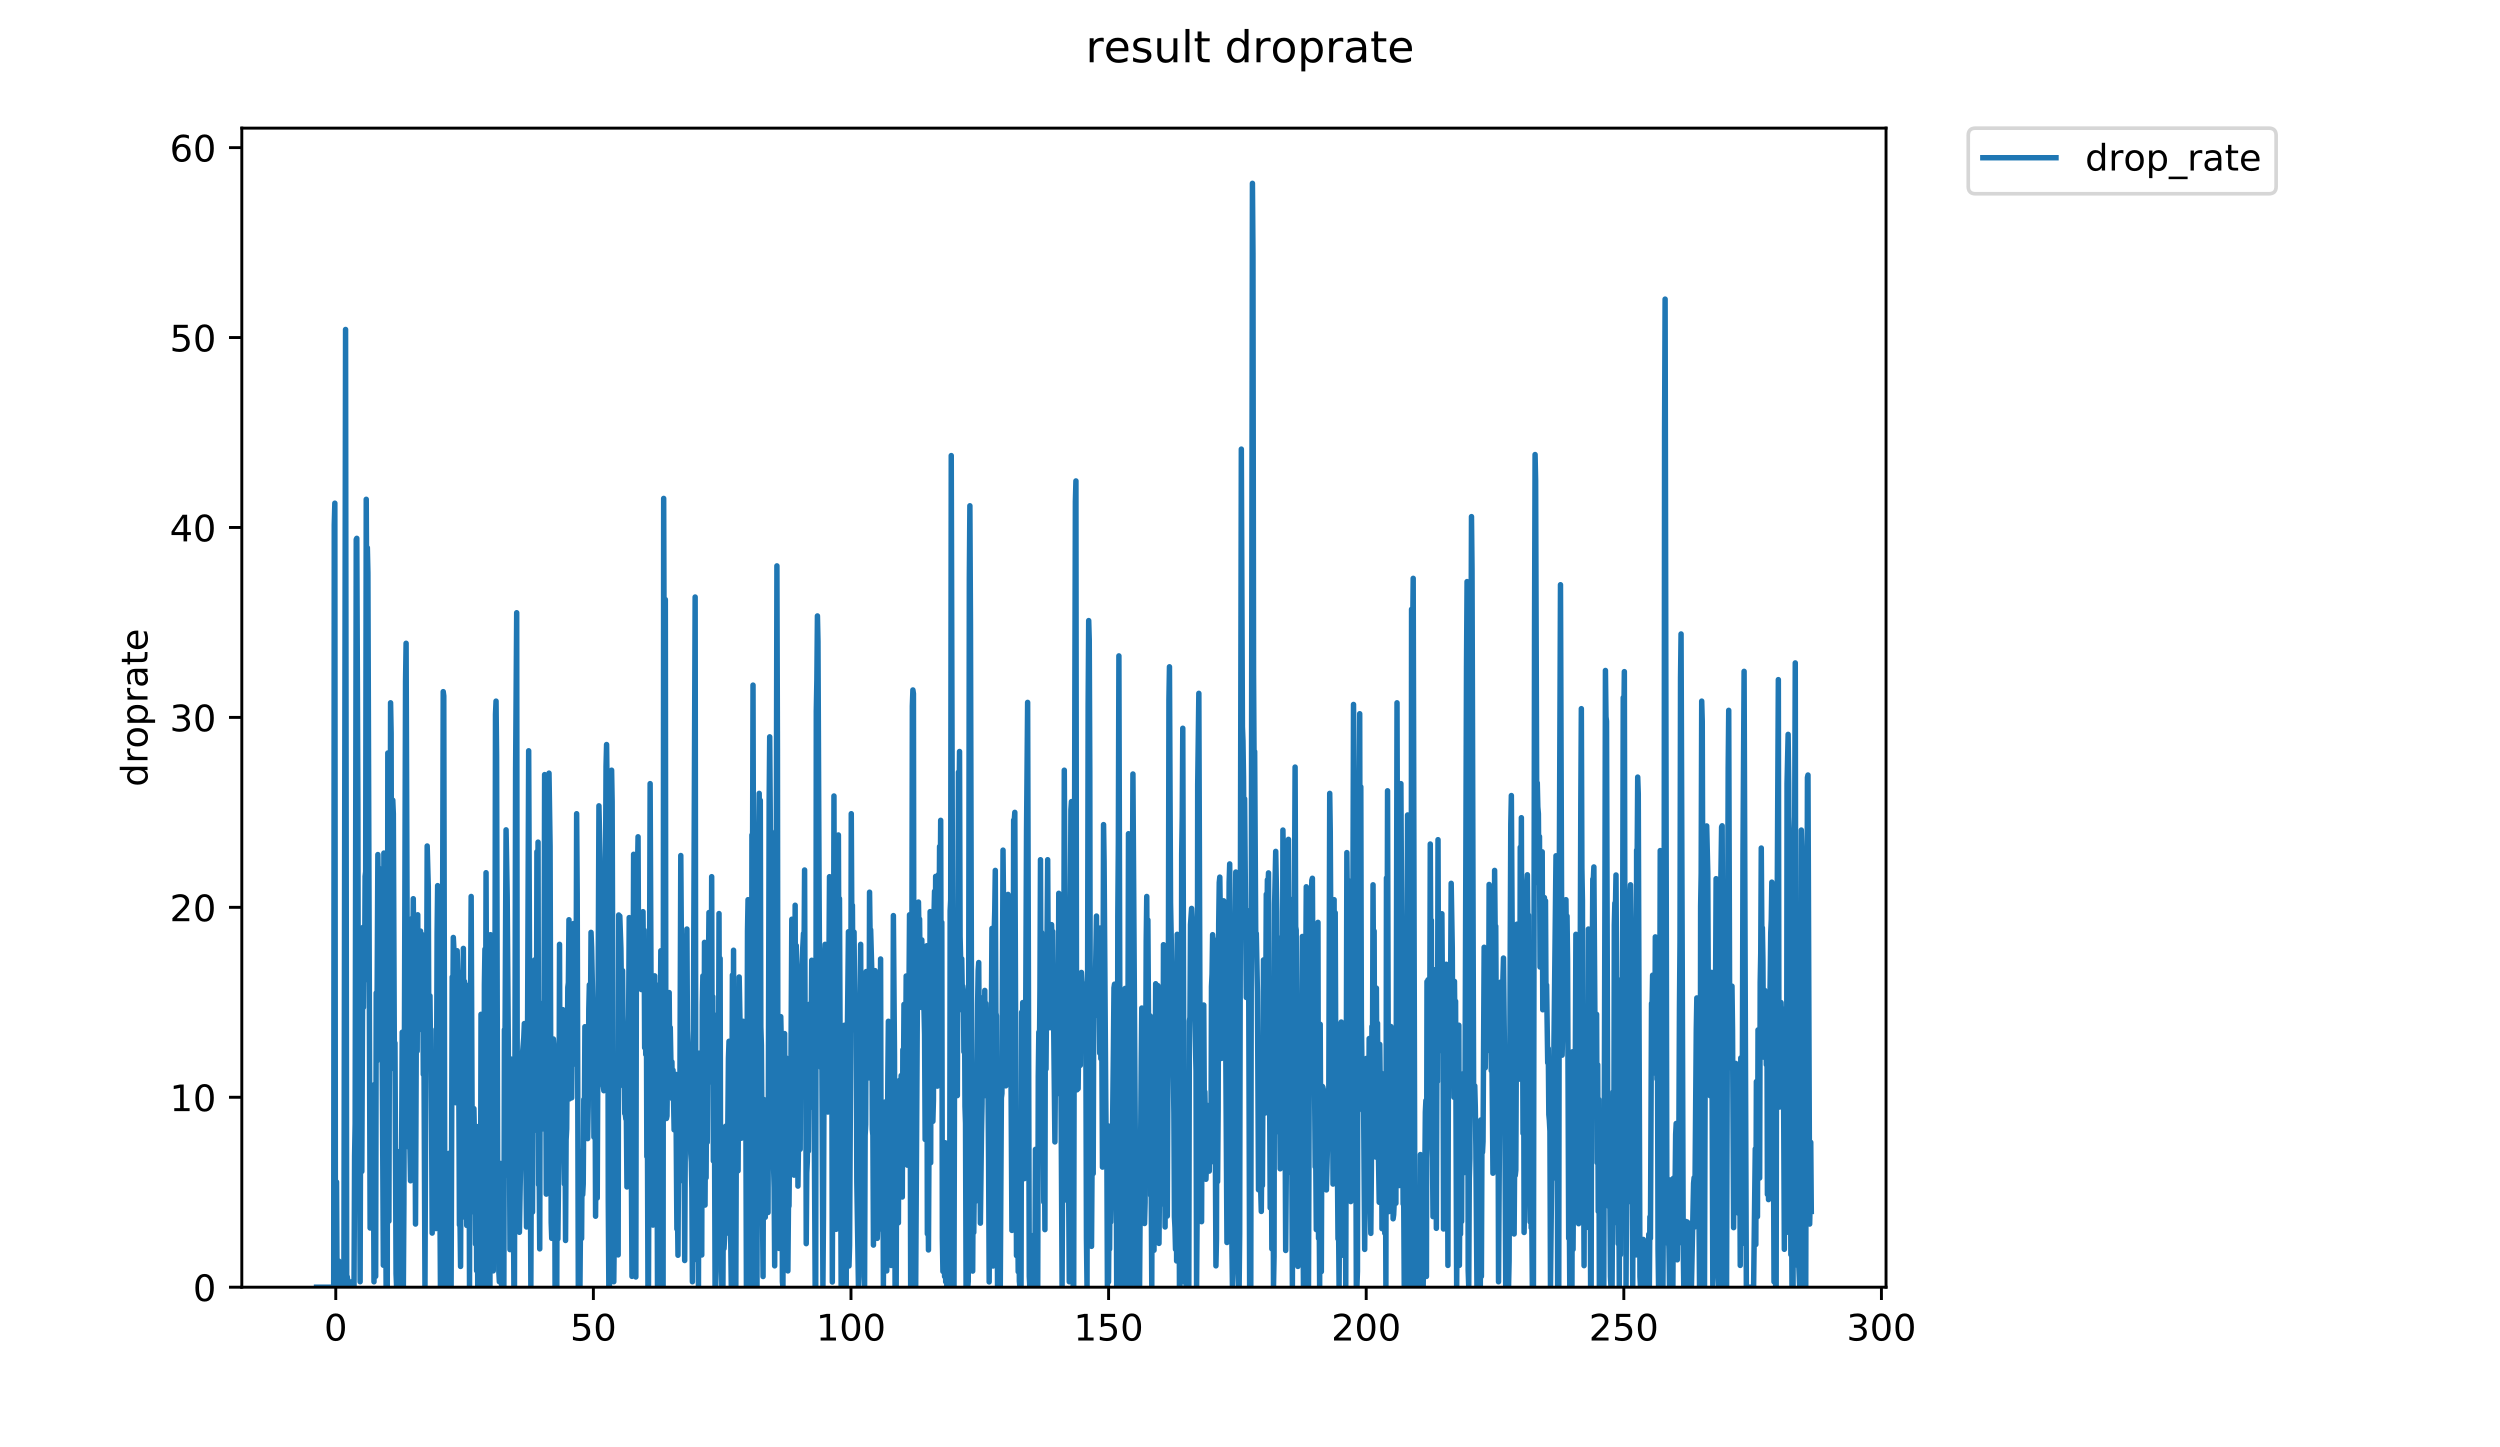 <?xml version="1.0" encoding="utf-8" standalone="no"?>
<!DOCTYPE svg PUBLIC "-//W3C//DTD SVG 1.1//EN"
  "http://www.w3.org/Graphics/SVG/1.1/DTD/svg11.dtd">
<!-- Created with matplotlib (https://matplotlib.org/) -->
<svg height="396pt" version="1.1" viewBox="0 0 684 396" width="684pt" xmlns="http://www.w3.org/2000/svg" xmlns:xlink="http://www.w3.org/1999/xlink">
 <defs>
  <style type="text/css">
*{stroke-linecap:butt;stroke-linejoin:round;}
  </style>
 </defs>
 <g id="figure_1">
  <g id="patch_1">
   <path d="M 0 396 
L 684 396 
L 684 0 
L 0 0 
z
" style="fill:#ffffff;"/>
  </g>
  <g id="axes_1">
   <g id="patch_2">
    <path d="M 66.159 352.174 
L 516.019 352.174 
L 516.019 35.062 
L 66.159 35.062 
z
" style="fill:#ffffff;"/>
   </g>
   <g id="matplotlib.axis_1">
    <g id="xtick_1">
     <g id="line2d_1">
      <defs>
       <path d="M 0 0 
L 0 3.5 
" id="m9bc2ee0327" style="stroke:#000000;stroke-width:0.8;"/>
      </defs>
      <g>
       <use style="stroke:#000000;stroke-width:0.8;" x="91.866" xlink:href="#m9bc2ee0327" y="352.174"/>
      </g>
     </g>
     <g id="text_1">
      <!-- 0 -->
      <defs>
       <path d="M 31.781 66.406 
Q 24.172 66.406 20.328 58.906 
Q 16.5 51.422 16.5 36.375 
Q 16.5 21.391 20.328 13.891 
Q 24.172 6.391 31.781 6.391 
Q 39.453 6.391 43.281 13.891 
Q 47.125 21.391 47.125 36.375 
Q 47.125 51.422 43.281 58.906 
Q 39.453 66.406 31.781 66.406 
z
M 31.781 74.219 
Q 44.047 74.219 50.516 64.516 
Q 56.984 54.828 56.984 36.375 
Q 56.984 17.969 50.516 8.266 
Q 44.047 -1.422 31.781 -1.422 
Q 19.531 -1.422 13.062 8.266 
Q 6.594 17.969 6.594 36.375 
Q 6.594 54.828 13.062 64.516 
Q 19.531 74.219 31.781 74.219 
z
" id="DejaVuSans-48"/>
      </defs>
      <g transform="translate(88.684 366.773)scale(0.1 -0.1)">
       <use xlink:href="#DejaVuSans-48"/>
      </g>
     </g>
    </g>
    <g id="xtick_2">
     <g id="line2d_2">
      <g>
       <use style="stroke:#000000;stroke-width:0.8;" x="162.348" xlink:href="#m9bc2ee0327" y="352.174"/>
      </g>
     </g>
     <g id="text_2">
      <!-- 50 -->
      <defs>
       <path d="M 10.797 72.906 
L 49.516 72.906 
L 49.516 64.594 
L 19.828 64.594 
L 19.828 46.734 
Q 21.969 47.469 24.109 47.828 
Q 26.266 48.188 28.422 48.188 
Q 40.625 48.188 47.75 41.5 
Q 54.891 34.812 54.891 23.391 
Q 54.891 11.625 47.562 5.094 
Q 40.234 -1.422 26.906 -1.422 
Q 22.312 -1.422 17.547 -0.641 
Q 12.797 0.141 7.719 1.703 
L 7.719 11.625 
Q 12.109 9.234 16.797 8.062 
Q 21.484 6.891 26.703 6.891 
Q 35.156 6.891 40.078 11.328 
Q 45.016 15.766 45.016 23.391 
Q 45.016 31 40.078 35.438 
Q 35.156 39.891 26.703 39.891 
Q 22.75 39.891 18.812 39.016 
Q 14.891 38.141 10.797 36.281 
z
" id="DejaVuSans-53"/>
      </defs>
      <g transform="translate(155.985 366.773)scale(0.1 -0.1)">
       <use xlink:href="#DejaVuSans-53"/>
       <use x="63.623" xlink:href="#DejaVuSans-48"/>
      </g>
     </g>
    </g>
    <g id="xtick_3">
     <g id="line2d_3">
      <g>
       <use style="stroke:#000000;stroke-width:0.8;" x="232.83" xlink:href="#m9bc2ee0327" y="352.174"/>
      </g>
     </g>
     <g id="text_3">
      <!-- 100 -->
      <defs>
       <path d="M 12.406 8.297 
L 28.516 8.297 
L 28.516 63.922 
L 10.984 60.406 
L 10.984 69.391 
L 28.422 72.906 
L 38.281 72.906 
L 38.281 8.297 
L 54.391 8.297 
L 54.391 0 
L 12.406 0 
z
" id="DejaVuSans-49"/>
      </defs>
      <g transform="translate(223.286 366.773)scale(0.1 -0.1)">
       <use xlink:href="#DejaVuSans-49"/>
       <use x="63.623" xlink:href="#DejaVuSans-48"/>
       <use x="127.246" xlink:href="#DejaVuSans-48"/>
      </g>
     </g>
    </g>
    <g id="xtick_4">
     <g id="line2d_4">
      <g>
       <use style="stroke:#000000;stroke-width:0.8;" x="303.312" xlink:href="#m9bc2ee0327" y="352.174"/>
      </g>
     </g>
     <g id="text_4">
      <!-- 150 -->
      <g transform="translate(293.768 366.773)scale(0.1 -0.1)">
       <use xlink:href="#DejaVuSans-49"/>
       <use x="63.623" xlink:href="#DejaVuSans-53"/>
       <use x="127.246" xlink:href="#DejaVuSans-48"/>
      </g>
     </g>
    </g>
    <g id="xtick_5">
     <g id="line2d_5">
      <g>
       <use style="stroke:#000000;stroke-width:0.8;" x="373.794" xlink:href="#m9bc2ee0327" y="352.174"/>
      </g>
     </g>
     <g id="text_5">
      <!-- 200 -->
      <defs>
       <path d="M 19.188 8.297 
L 53.609 8.297 
L 53.609 0 
L 7.328 0 
L 7.328 8.297 
Q 12.938 14.109 22.625 23.891 
Q 32.328 33.688 34.812 36.531 
Q 39.547 41.844 41.422 45.531 
Q 43.312 49.219 43.312 52.781 
Q 43.312 58.594 39.234 62.25 
Q 35.156 65.922 28.609 65.922 
Q 23.969 65.922 18.812 64.312 
Q 13.672 62.703 7.812 59.422 
L 7.812 69.391 
Q 13.766 71.781 18.938 73 
Q 24.125 74.219 28.422 74.219 
Q 39.75 74.219 46.484 68.547 
Q 53.219 62.891 53.219 53.422 
Q 53.219 48.922 51.531 44.891 
Q 49.859 40.875 45.406 35.406 
Q 44.188 33.984 37.641 27.219 
Q 31.109 20.453 19.188 8.297 
z
" id="DejaVuSans-50"/>
      </defs>
      <g transform="translate(364.251 366.773)scale(0.1 -0.1)">
       <use xlink:href="#DejaVuSans-50"/>
       <use x="63.623" xlink:href="#DejaVuSans-48"/>
       <use x="127.246" xlink:href="#DejaVuSans-48"/>
      </g>
     </g>
    </g>
    <g id="xtick_6">
     <g id="line2d_6">
      <g>
       <use style="stroke:#000000;stroke-width:0.8;" x="444.276" xlink:href="#m9bc2ee0327" y="352.174"/>
      </g>
     </g>
     <g id="text_6">
      <!-- 250 -->
      <g transform="translate(434.733 366.773)scale(0.1 -0.1)">
       <use xlink:href="#DejaVuSans-50"/>
       <use x="63.623" xlink:href="#DejaVuSans-53"/>
       <use x="127.246" xlink:href="#DejaVuSans-48"/>
      </g>
     </g>
    </g>
    <g id="xtick_7">
     <g id="line2d_7">
      <g>
       <use style="stroke:#000000;stroke-width:0.8;" x="514.759" xlink:href="#m9bc2ee0327" y="352.174"/>
      </g>
     </g>
     <g id="text_7">
      <!-- 300 -->
      <defs>
       <path d="M 40.578 39.312 
Q 47.656 37.797 51.625 33 
Q 55.609 28.219 55.609 21.188 
Q 55.609 10.406 48.188 4.484 
Q 40.766 -1.422 27.094 -1.422 
Q 22.516 -1.422 17.656 -0.516 
Q 12.797 0.391 7.625 2.203 
L 7.625 11.719 
Q 11.719 9.328 16.594 8.109 
Q 21.484 6.891 26.812 6.891 
Q 36.078 6.891 40.938 10.547 
Q 45.797 14.203 45.797 21.188 
Q 45.797 27.641 41.281 31.266 
Q 36.766 34.906 28.719 34.906 
L 20.219 34.906 
L 20.219 43.016 
L 29.109 43.016 
Q 36.375 43.016 40.234 45.922 
Q 44.094 48.828 44.094 54.297 
Q 44.094 59.906 40.109 62.906 
Q 36.141 65.922 28.719 65.922 
Q 24.656 65.922 20.016 65.031 
Q 15.375 64.156 9.812 62.312 
L 9.812 71.094 
Q 15.438 72.656 20.344 73.438 
Q 25.25 74.219 29.594 74.219 
Q 40.828 74.219 47.359 69.109 
Q 53.906 64.016 53.906 55.328 
Q 53.906 49.266 50.438 45.094 
Q 46.969 40.922 40.578 39.312 
z
" id="DejaVuSans-51"/>
      </defs>
      <g transform="translate(505.215 366.773)scale(0.1 -0.1)">
       <use xlink:href="#DejaVuSans-51"/>
       <use x="63.623" xlink:href="#DejaVuSans-48"/>
       <use x="127.246" xlink:href="#DejaVuSans-48"/>
      </g>
     </g>
    </g>
   </g>
   <g id="matplotlib.axis_2">
    <g id="ytick_1">
     <g id="line2d_8">
      <defs>
       <path d="M 0 0 
L -3.5 0 
" id="mdf53cd4eb0" style="stroke:#000000;stroke-width:0.8;"/>
      </defs>
      <g>
       <use style="stroke:#000000;stroke-width:0.8;" x="66.159" xlink:href="#mdf53cd4eb0" y="352.174"/>
      </g>
     </g>
     <g id="text_8">
      <!-- 0 -->
      <g transform="translate(52.796 355.973)scale(0.1 -0.1)">
       <use xlink:href="#DejaVuSans-48"/>
      </g>
     </g>
    </g>
    <g id="ytick_2">
     <g id="line2d_9">
      <g>
       <use style="stroke:#000000;stroke-width:0.8;" x="66.159" xlink:href="#mdf53cd4eb0" y="300.21"/>
      </g>
     </g>
     <g id="text_9">
      <!-- 10 -->
      <g transform="translate(46.434 304.01)scale(0.1 -0.1)">
       <use xlink:href="#DejaVuSans-49"/>
       <use x="63.623" xlink:href="#DejaVuSans-48"/>
      </g>
     </g>
    </g>
    <g id="ytick_3">
     <g id="line2d_10">
      <g>
       <use style="stroke:#000000;stroke-width:0.8;" x="66.159" xlink:href="#mdf53cd4eb0" y="248.247"/>
      </g>
     </g>
     <g id="text_10">
      <!-- 20 -->
      <g transform="translate(46.434 252.046)scale(0.1 -0.1)">
       <use xlink:href="#DejaVuSans-50"/>
       <use x="63.623" xlink:href="#DejaVuSans-48"/>
      </g>
     </g>
    </g>
    <g id="ytick_4">
     <g id="line2d_11">
      <g>
       <use style="stroke:#000000;stroke-width:0.8;" x="66.159" xlink:href="#mdf53cd4eb0" y="196.283"/>
      </g>
     </g>
     <g id="text_11">
      <!-- 30 -->
      <g transform="translate(46.434 200.082)scale(0.1 -0.1)">
       <use xlink:href="#DejaVuSans-51"/>
       <use x="63.623" xlink:href="#DejaVuSans-48"/>
      </g>
     </g>
    </g>
    <g id="ytick_5">
     <g id="line2d_12">
      <g>
       <use style="stroke:#000000;stroke-width:0.8;" x="66.159" xlink:href="#mdf53cd4eb0" y="144.319"/>
      </g>
     </g>
     <g id="text_12">
      <!-- 40 -->
      <defs>
       <path d="M 37.797 64.312 
L 12.891 25.391 
L 37.797 25.391 
z
M 35.203 72.906 
L 47.609 72.906 
L 47.609 25.391 
L 58.016 25.391 
L 58.016 17.188 
L 47.609 17.188 
L 47.609 0 
L 37.797 0 
L 37.797 17.188 
L 4.891 17.188 
L 4.891 26.703 
z
" id="DejaVuSans-52"/>
      </defs>
      <g transform="translate(46.434 148.119)scale(0.1 -0.1)">
       <use xlink:href="#DejaVuSans-52"/>
       <use x="63.623" xlink:href="#DejaVuSans-48"/>
      </g>
     </g>
    </g>
    <g id="ytick_6">
     <g id="line2d_13">
      <g>
       <use style="stroke:#000000;stroke-width:0.8;" x="66.159" xlink:href="#mdf53cd4eb0" y="92.356"/>
      </g>
     </g>
     <g id="text_13">
      <!-- 50 -->
      <g transform="translate(46.434 96.155)scale(0.1 -0.1)">
       <use xlink:href="#DejaVuSans-53"/>
       <use x="63.623" xlink:href="#DejaVuSans-48"/>
      </g>
     </g>
    </g>
    <g id="ytick_7">
     <g id="line2d_14">
      <g>
       <use style="stroke:#000000;stroke-width:0.8;" x="66.159" xlink:href="#mdf53cd4eb0" y="40.392"/>
      </g>
     </g>
     <g id="text_14">
      <!-- 60 -->
      <defs>
       <path d="M 33.016 40.375 
Q 26.375 40.375 22.484 35.828 
Q 18.609 31.297 18.609 23.391 
Q 18.609 15.531 22.484 10.953 
Q 26.375 6.391 33.016 6.391 
Q 39.656 6.391 43.531 10.953 
Q 47.406 15.531 47.406 23.391 
Q 47.406 31.297 43.531 35.828 
Q 39.656 40.375 33.016 40.375 
z
M 52.594 71.297 
L 52.594 62.312 
Q 48.875 64.062 45.094 64.984 
Q 41.312 65.922 37.594 65.922 
Q 27.828 65.922 22.672 59.328 
Q 17.531 52.734 16.797 39.406 
Q 19.672 43.656 24.016 45.922 
Q 28.375 48.188 33.594 48.188 
Q 44.578 48.188 50.953 41.516 
Q 57.328 34.859 57.328 23.391 
Q 57.328 12.156 50.688 5.359 
Q 44.047 -1.422 33.016 -1.422 
Q 20.359 -1.422 13.672 8.266 
Q 6.984 17.969 6.984 36.375 
Q 6.984 53.656 15.188 63.938 
Q 23.391 74.219 37.203 74.219 
Q 40.922 74.219 44.703 73.484 
Q 48.484 72.75 52.594 71.297 
z
" id="DejaVuSans-54"/>
      </defs>
      <g transform="translate(46.434 44.191)scale(0.1 -0.1)">
       <use xlink:href="#DejaVuSans-54"/>
       <use x="63.623" xlink:href="#DejaVuSans-48"/>
      </g>
     </g>
    </g>
    <g id="text_15">
     <!-- droprate -->
     <defs>
      <path d="M 45.406 46.391 
L 45.406 75.984 
L 54.391 75.984 
L 54.391 0 
L 45.406 0 
L 45.406 8.203 
Q 42.578 3.328 38.25 0.953 
Q 33.938 -1.422 27.875 -1.422 
Q 17.969 -1.422 11.734 6.484 
Q 5.516 14.406 5.516 27.297 
Q 5.516 40.188 11.734 48.094 
Q 17.969 56 27.875 56 
Q 33.938 56 38.25 53.625 
Q 42.578 51.266 45.406 46.391 
z
M 14.797 27.297 
Q 14.797 17.391 18.875 11.75 
Q 22.953 6.109 30.078 6.109 
Q 37.203 6.109 41.297 11.75 
Q 45.406 17.391 45.406 27.297 
Q 45.406 37.203 41.297 42.844 
Q 37.203 48.484 30.078 48.484 
Q 22.953 48.484 18.875 42.844 
Q 14.797 37.203 14.797 27.297 
z
" id="DejaVuSans-100"/>
      <path d="M 41.109 46.297 
Q 39.594 47.172 37.812 47.578 
Q 36.031 48 33.891 48 
Q 26.266 48 22.188 43.047 
Q 18.109 38.094 18.109 28.812 
L 18.109 0 
L 9.078 0 
L 9.078 54.688 
L 18.109 54.688 
L 18.109 46.188 
Q 20.953 51.172 25.484 53.578 
Q 30.031 56 36.531 56 
Q 37.453 56 38.578 55.875 
Q 39.703 55.766 41.062 55.516 
z
" id="DejaVuSans-114"/>
      <path d="M 30.609 48.391 
Q 23.391 48.391 19.188 42.75 
Q 14.984 37.109 14.984 27.297 
Q 14.984 17.484 19.156 11.844 
Q 23.344 6.203 30.609 6.203 
Q 37.797 6.203 41.984 11.859 
Q 46.188 17.531 46.188 27.297 
Q 46.188 37.016 41.984 42.703 
Q 37.797 48.391 30.609 48.391 
z
M 30.609 56 
Q 42.328 56 49.016 48.375 
Q 55.719 40.766 55.719 27.297 
Q 55.719 13.875 49.016 6.219 
Q 42.328 -1.422 30.609 -1.422 
Q 18.844 -1.422 12.172 6.219 
Q 5.516 13.875 5.516 27.297 
Q 5.516 40.766 12.172 48.375 
Q 18.844 56 30.609 56 
z
" id="DejaVuSans-111"/>
      <path d="M 18.109 8.203 
L 18.109 -20.797 
L 9.078 -20.797 
L 9.078 54.688 
L 18.109 54.688 
L 18.109 46.391 
Q 20.953 51.266 25.266 53.625 
Q 29.594 56 35.594 56 
Q 45.562 56 51.781 48.094 
Q 58.016 40.188 58.016 27.297 
Q 58.016 14.406 51.781 6.484 
Q 45.562 -1.422 35.594 -1.422 
Q 29.594 -1.422 25.266 0.953 
Q 20.953 3.328 18.109 8.203 
z
M 48.688 27.297 
Q 48.688 37.203 44.609 42.844 
Q 40.531 48.484 33.406 48.484 
Q 26.266 48.484 22.188 42.844 
Q 18.109 37.203 18.109 27.297 
Q 18.109 17.391 22.188 11.75 
Q 26.266 6.109 33.406 6.109 
Q 40.531 6.109 44.609 11.75 
Q 48.688 17.391 48.688 27.297 
z
" id="DejaVuSans-112"/>
      <path d="M 34.281 27.484 
Q 23.391 27.484 19.188 25 
Q 14.984 22.516 14.984 16.5 
Q 14.984 11.719 18.141 8.906 
Q 21.297 6.109 26.703 6.109 
Q 34.188 6.109 38.703 11.406 
Q 43.219 16.703 43.219 25.484 
L 43.219 27.484 
z
M 52.203 31.203 
L 52.203 0 
L 43.219 0 
L 43.219 8.297 
Q 40.141 3.328 35.547 0.953 
Q 30.953 -1.422 24.312 -1.422 
Q 15.922 -1.422 10.953 3.297 
Q 6 8.016 6 15.922 
Q 6 25.141 12.172 29.828 
Q 18.359 34.516 30.609 34.516 
L 43.219 34.516 
L 43.219 35.406 
Q 43.219 41.609 39.141 45 
Q 35.062 48.391 27.688 48.391 
Q 23 48.391 18.547 47.266 
Q 14.109 46.141 10.016 43.891 
L 10.016 52.203 
Q 14.938 54.109 19.578 55.047 
Q 24.219 56 28.609 56 
Q 40.484 56 46.344 49.844 
Q 52.203 43.703 52.203 31.203 
z
" id="DejaVuSans-97"/>
      <path d="M 18.312 70.219 
L 18.312 54.688 
L 36.812 54.688 
L 36.812 47.703 
L 18.312 47.703 
L 18.312 18.016 
Q 18.312 11.328 20.141 9.422 
Q 21.969 7.516 27.594 7.516 
L 36.812 7.516 
L 36.812 0 
L 27.594 0 
Q 17.188 0 13.234 3.875 
Q 9.281 7.766 9.281 18.016 
L 9.281 47.703 
L 2.688 47.703 
L 2.688 54.688 
L 9.281 54.688 
L 9.281 70.219 
z
" id="DejaVuSans-116"/>
      <path d="M 56.203 29.594 
L 56.203 25.203 
L 14.891 25.203 
Q 15.484 15.922 20.484 11.062 
Q 25.484 6.203 34.422 6.203 
Q 39.594 6.203 44.453 7.469 
Q 49.312 8.734 54.109 11.281 
L 54.109 2.781 
Q 49.266 0.734 44.188 -0.344 
Q 39.109 -1.422 33.891 -1.422 
Q 20.797 -1.422 13.156 6.188 
Q 5.516 13.812 5.516 26.812 
Q 5.516 40.234 12.766 48.109 
Q 20.016 56 32.328 56 
Q 43.359 56 49.781 48.891 
Q 56.203 41.797 56.203 29.594 
z
M 47.219 32.234 
Q 47.125 39.594 43.094 43.984 
Q 39.062 48.391 32.422 48.391 
Q 24.906 48.391 20.391 44.141 
Q 15.875 39.891 15.188 32.172 
z
" id="DejaVuSans-101"/>
     </defs>
     <g transform="translate(40.354 215.236)rotate(-90)scale(0.1 -0.1)">
      <use xlink:href="#DejaVuSans-100"/>
      <use x="63.477" xlink:href="#DejaVuSans-114"/>
      <use x="104.559" xlink:href="#DejaVuSans-111"/>
      <use x="165.74" xlink:href="#DejaVuSans-112"/>
      <use x="229.217" xlink:href="#DejaVuSans-114"/>
      <use x="270.33" xlink:href="#DejaVuSans-97"/>
      <use x="331.609" xlink:href="#DejaVuSans-116"/>
      <use x="370.818" xlink:href="#DejaVuSans-101"/>
     </g>
    </g>
   </g>
   <g id="line2d_15">
    <path clip-path="url(#p8258b80230)" d="M 86.607 352.174 
L 91.298 352.174 
L 91.454 143.574 
L 91.611 137.673 
L 91.768 352.174 
L 91.917 352.174 
L 92.072 323.385 
L 92.22 352.174 
L 92.523 352.174 
L 92.678 345.017 
L 92.835 352.174 
L 94.086 352.174 
L 94.546 90.148 
L 94.855 352.174 
L 95.009 349.311 
L 95.315 352.174 
L 95.929 352.174 
L 96.082 350.723 
L 96.239 350.754 
L 96.394 352.174 
L 96.86 352.174 
L 97.014 316.288 
L 97.167 307.428 
L 97.468 147.558 
L 97.617 147.289 
L 97.919 220.789 
L 98.074 313.417 
L 98.226 328.885 
L 98.381 314.955 
L 98.53 350.685 
L 98.682 298.015 
L 98.833 300.942 
L 98.987 320.507 
L 99.292 253.747 
L 99.442 275.627 
L 99.593 256.219 
L 99.745 268.222 
L 99.896 239.781 
L 100.047 238.504 
L 100.203 136.611 
L 100.355 171.177 
L 100.506 149.851 
L 100.657 156.755 
L 101.264 335.982 
L 101.416 318.412 
L 101.567 321.348 
L 101.718 319.971 
L 101.868 327.078 
L 102.173 317.142 
L 102.322 350.698 
L 102.475 296.707 
L 102.78 349.213 
L 102.932 271.667 
L 103.082 290.348 
L 103.385 233.812 
L 103.537 247.079 
L 103.69 237.506 
L 103.841 245.017 
L 103.989 242.856 
L 104.288 276.671 
L 104.436 264.327 
L 104.881 346.167 
L 105.03 233.4 
L 105.641 352.174 
L 105.954 352.174 
L 106.104 206.026 
L 106.254 327.22 
L 106.405 334.1 
L 106.559 276.095 
L 106.71 277.099 
L 106.86 192.286 
L 107.013 200.613 
L 107.164 279.838 
L 107.314 222.265 
L 107.463 218.934 
L 107.616 222.629 
L 107.913 292.617 
L 108.062 285.364 
L 108.36 348.502 
L 108.512 352.174 
L 108.975 352.174 
L 109.287 315.057 
L 109.436 327.007 
L 109.586 327.007 
L 109.738 325.752 
L 109.891 312.984 
L 110.047 282.415 
L 110.356 352.174 
L 110.511 329.27 
L 110.808 233.06 
L 110.958 186.364 
L 111.108 176.001 
L 111.562 304.006 
L 111.711 313.792 
L 111.86 305.885 
L 112.012 273.131 
L 112.166 314.749 
L 112.318 323.063 
L 112.619 265.323 
L 112.768 251.216 
L 112.921 266.774 
L 113.072 245.885 
L 113.528 299.774 
L 113.682 334.901 
L 113.989 262.728 
L 114.143 287.578 
L 114.296 250.285 
L 114.45 281.837 
L 114.607 268.408 
L 114.755 270.517 
L 115.055 254.742 
L 115.21 268.917 
L 115.361 255.566 
L 115.511 272.457 
L 115.661 266.308 
L 115.814 293.952 
L 115.969 282.03 
L 116.269 352.174 
L 116.576 273.793 
L 116.726 270.517 
L 116.876 231.465 
L 117.179 242.7 
L 117.332 284.333 
L 117.488 280.599 
L 117.638 272.457 
L 117.787 286.661 
L 117.941 281.642 
L 118.243 337.37 
L 118.392 303.18 
L 118.541 313.462 
L 118.69 335.749 
L 118.992 292.617 
L 119.14 329.711 
L 119.291 336.136 
L 119.591 255.293 
L 119.74 242.308 
L 120.044 291.211 
L 120.192 299.912 
L 120.504 352.174 
L 120.811 352.174 
L 121.262 189.237 
L 121.417 190.414 
L 121.724 345.075 
L 121.879 352.174 
L 122.037 347.949 
L 122.19 329.015 
L 122.342 337.578 
L 122.801 315.56 
L 123.112 352.174 
L 123.425 352.174 
L 123.724 267.305 
L 123.873 278.152 
L 124.025 256.49 
L 124.175 259.434 
L 124.481 274.813 
L 124.63 301.695 
L 124.779 272.002 
L 124.929 270.75 
L 125.078 260.124 
L 125.235 265.568 
L 125.391 265.804 
L 125.7 335.137 
L 125.854 333.565 
L 126.012 346.495 
L 126.166 304.934 
L 126.314 314.951 
L 126.466 280.45 
L 126.618 292.496 
L 126.777 259.482 
L 126.927 285.932 
L 127.078 268.504 
L 127.229 333.037 
L 127.541 315.057 
L 127.699 335.275 
L 128.006 269.602 
L 128.156 328.487 
L 128.306 299.029 
L 128.458 352.174 
L 128.612 274.229 
L 128.762 269.739 
L 128.911 245.277 
L 129.213 315.785 
L 129.362 309.119 
L 129.513 331.565 
L 129.662 303.319 
L 129.96 319.418 
L 130.111 340.398 
L 130.26 309.119 
L 130.408 347.682 
L 130.556 308.24 
L 130.705 352.174 
L 130.857 312.541 
L 131.006 315.057 
L 131.303 352.174 
L 131.451 341.692 
L 131.603 277.522 
L 131.753 284.267 
L 132.055 328.487 
L 132.212 352.174 
L 132.371 352.174 
L 132.526 269.375 
L 132.677 259.696 
L 132.827 293.125 
L 132.982 238.773 
L 133.138 279.766 
L 133.292 271.788 
L 133.744 352.174 
L 133.896 309.844 
L 134.048 352.174 
L 134.202 255.732 
L 134.358 283.838 
L 134.507 270.517 
L 134.806 303.18 
L 134.955 347.707 
L 135.109 309.229 
L 135.26 302.124 
L 135.415 274.445 
L 135.567 195.412 
L 135.716 191.829 
L 135.865 206.676 
L 136.177 328.038 
L 136.325 319.511 
L 136.476 347.77 
L 136.625 350.681 
L 136.777 347.795 
L 136.927 318.317 
L 137.236 352.174 
L 137.859 352.174 
L 138.009 281.715 
L 138.159 287.22 
L 138.46 227.049 
L 138.766 245.062 
L 139.073 285.591 
L 139.226 321.778 
L 139.38 310.198 
L 139.531 341.899 
L 139.834 289.76 
L 139.987 324.518 
L 140.14 324.672 
L 140.29 333.145 
L 140.442 325.752 
L 140.599 352.174 
L 140.755 352.174 
L 141.068 210.584 
L 141.367 167.644 
L 141.515 298.726 
L 141.663 323.721 
L 141.959 308.746 
L 142.107 337.156 
L 142.707 301.695 
L 142.856 289.459 
L 143.307 283.879 
L 143.459 280.043 
L 143.608 308.012 
L 143.756 305.751 
L 144.053 335.702 
L 144.349 279.007 
L 144.645 205.418 
L 145.24 352.174 
L 145.39 310.722 
L 145.538 316.44 
L 145.69 331.624 
L 145.986 266.816 
L 146.141 265.808 
L 146.292 262.632 
L 146.442 309.241 
L 146.592 290.348 
L 146.742 301.839 
L 146.897 233.031 
L 147.055 266.272 
L 147.212 230.406 
L 147.37 324.161 
L 147.522 321.778 
L 147.67 341.692 
L 147.819 274.527 
L 147.967 298.108 
L 148.115 299.761 
L 148.263 307.378 
L 148.411 308.746 
L 148.56 308.871 
L 148.856 273.034 
L 149.007 211.931 
L 149.46 326.716 
L 149.608 284.786 
L 149.756 281.993 
L 150.057 234.549 
L 150.207 211.532 
L 150.506 231.571 
L 150.806 334.459 
L 150.955 338.812 
L 151.105 328.554 
L 151.256 291.82 
L 151.406 284.267 
L 151.558 286.305 
L 151.709 293.458 
L 151.863 352.174 
L 152.334 352.174 
L 152.486 296.863 
L 152.637 338.963 
L 152.935 311.973 
L 153.084 258.372 
L 153.233 303.039 
L 153.382 276.239 
L 153.531 289.639 
L 153.68 276.239 
L 153.829 311.973 
L 153.978 276.239 
L 154.425 323.965 
L 154.577 305.596 
L 154.734 339.396 
L 154.888 311.87 
L 155.042 308.871 
L 155.352 270.126 
L 155.51 268.863 
L 155.666 251.645 
L 155.816 300.652 
L 155.966 294.272 
L 156.115 272.002 
L 156.264 269.032 
L 156.413 300.359 
L 156.563 282.394 
L 156.712 291.302 
L 156.862 252.701 
L 157.012 275.41 
L 157.161 255.394 
L 157.31 291.128 
L 157.461 255.018 
L 157.618 274.299 
L 157.768 222.633 
L 157.923 244.515 
L 158.223 352.174 
L 158.674 352.174 
L 158.825 334.609 
L 158.975 332.928 
L 159.125 338.85 
L 159.274 314.951 
L 159.423 326.862 
L 159.572 323.965 
L 159.724 300.798 
L 159.876 308.385 
L 160.025 280.91 
L 160.174 283.683 
L 160.323 283.879 
L 160.782 311.532 
L 160.939 302.618 
L 161.093 276.095 
L 161.246 269.439 
L 161.399 287.039 
L 161.552 276.696 
L 161.707 255.099 
L 161.865 259.231 
L 162.182 275.139 
L 162.338 275.715 
L 162.495 311.113 
L 162.65 282.03 
L 162.798 292.617 
L 162.947 332.762 
L 163.099 308.385 
L 163.248 310.603 
L 163.403 327.771 
L 163.868 220.476 
L 164.169 234.885 
L 164.468 281.113 
L 164.617 281.113 
L 164.766 296.766 
L 164.916 281.515 
L 165.066 297.241 
L 165.214 298.419 
L 165.363 293.939 
L 165.812 209.645 
L 165.961 203.707 
L 166.265 230.926 
L 166.422 328.169 
L 166.578 352.174 
L 166.735 352.174 
L 166.887 342.491 
L 167.035 223.758 
L 167.184 237.854 
L 167.333 210.726 
L 167.482 219.279 
L 167.928 350.681 
L 168.078 337.37 
L 168.228 313.573 
L 168.378 343.367 
L 168.527 313.351 
L 168.678 341.899 
L 168.978 313.573 
L 169.128 343.342 
L 169.276 250.343 
L 169.425 270.283 
L 169.574 250.636 
L 169.875 259.434 
L 170.028 270.89 
L 170.18 269.439 
L 170.331 265.568 
L 170.63 297.241 
L 170.78 291.476 
L 170.929 304.665 
L 171.08 304.8 
L 171.229 306.149 
L 171.378 306.149 
L 171.532 324.749 
L 171.684 293.952 
L 171.996 277.74 
L 172.154 251.056 
L 172.456 270.434 
L 172.908 349.213 
L 173.058 318.317 
L 173.357 233.738 
L 173.656 265.323 
L 173.805 346.218 
L 173.965 349.38 
L 174.122 260.39 
L 174.273 241.24 
L 174.422 238.18 
L 174.572 228.946 
L 174.724 265.568 
L 174.876 261.676 
L 175.03 267.715 
L 175.18 261.867 
L 175.479 270.75 
L 175.627 262.838 
L 175.777 267.548 
L 175.926 249.438 
L 176.076 267.548 
L 176.226 254.465 
L 176.374 286.661 
L 176.523 276.021 
L 176.673 288.515 
L 176.823 263.347 
L 176.972 316.44 
L 177.121 304.934 
L 177.277 352.174 
L 177.426 352.174 
L 177.876 214.403 
L 178.341 318.285 
L 178.498 313.945 
L 178.655 335.183 
L 178.807 295.566 
L 178.964 298.223 
L 179.12 266.988 
L 179.275 299.354 
L 179.425 277.099 
L 179.576 302.124 
L 179.733 299.499 
L 179.89 352.174 
L 180.038 303.18 
L 180.186 337.199 
L 180.34 269.439 
L 180.496 296.803 
L 180.801 260.124 
L 180.956 292.08 
L 181.112 352.174 
L 181.425 352.174 
L 181.581 136.369 
L 181.737 188.9 
L 182.035 164.03 
L 182.185 303.18 
L 182.334 306.017 
L 182.485 305.334 
L 182.782 280.294 
L 182.933 280.043 
L 183.086 271.566 
L 183.235 289.639 
L 183.385 281.113 
L 183.686 297.241 
L 183.837 290.522 
L 183.988 300.652 
L 184.137 292.787 
L 184.436 309.119 
L 184.89 293.952 
L 185.195 336.252 
L 185.345 330.156 
L 185.497 343.441 
L 185.651 315.887 
L 185.804 323.305 
L 185.958 314.749 
L 186.263 234.075 
L 186.419 256.789 
L 186.57 255.837 
L 186.723 270.89 
L 187.028 322.981 
L 187.179 315.477 
L 187.331 344.876 
L 187.634 284.333 
L 187.933 254.186 
L 188.085 281.913 
L 188.388 290.522 
L 188.537 288.333 
L 188.69 292.496 
L 188.992 315.683 
L 189.14 317.929 
L 189.288 325.219 
L 189.438 350.689 
L 190.193 163.348 
L 190.345 292.16 
L 190.496 305.596 
L 190.644 344.687 
L 190.796 327.22 
L 190.948 327.29 
L 191.098 352.174 
L 191.246 288.15 
L 191.394 304.391 
L 191.544 300.21 
L 191.695 321.435 
L 191.846 299.029 
L 191.997 343.367 
L 192.149 275.029 
L 192.303 267.011 
L 192.452 279.217 
L 192.6 302.756 
L 192.748 257.831 
L 192.896 329.711 
L 193.044 304.254 
L 193.192 322.224 
L 193.347 294.756 
L 193.504 312.529 
L 193.661 274.299 
L 193.817 265.804 
L 193.973 249.67 
L 194.121 294.272 
L 194.417 283.289 
L 194.565 284.786 
L 194.714 239.861 
L 194.865 296.236 
L 195.021 272.667 
L 195.176 317.628 
L 195.33 286.143 
L 195.485 307.675 
L 195.64 352.174 
L 195.797 352.174 
L 195.954 347.938 
L 196.106 277.732 
L 196.409 332.022 
L 196.566 302.482 
L 196.722 249.951 
L 196.874 302.406 
L 197.029 262.237 
L 197.186 342.29 
L 197.335 316.542 
L 197.485 352.174 
L 197.637 327.499 
L 197.792 352.174 
L 197.946 321.862 
L 198.094 341.6 
L 198.242 338.735 
L 198.393 332.983 
L 198.544 308.137 
L 198.844 337.412 
L 199.303 289.533 
L 199.458 284.893 
L 199.769 292.544 
L 199.925 339.396 
L 200.082 352.174 
L 200.384 266.774 
L 200.538 314.54 
L 200.697 259.981 
L 200.854 323.933 
L 201.01 329.458 
L 201.167 328.104 
L 201.32 352.174 
L 201.477 306.741 
L 201.628 315.477 
L 201.783 292.216 
L 201.936 320.33 
L 202.238 267.305 
L 202.544 283.954 
L 202.694 307.634 
L 202.846 311.418 
L 203 294.756 
L 203.155 309.11 
L 203.304 279.425 
L 203.758 288.515 
L 203.91 280.851 
L 204.06 303.319 
L 204.216 352.174 
L 204.515 254.742 
L 204.664 246.156 
L 205.422 352.174 
L 205.572 352.174 
L 205.725 228.451 
L 205.874 244.409 
L 206.025 187.448 
L 206.334 315.758 
L 206.489 316.485 
L 206.795 352.174 
L 207.108 352.174 
L 207.416 225.977 
L 207.564 229.378 
L 207.714 217.069 
L 207.864 237.354 
L 208.016 218.972 
L 208.165 280.91 
L 208.316 285.932 
L 208.622 332.022 
L 208.773 349.255 
L 208.925 300.798 
L 209.38 333.037 
L 209.529 306.28 
L 209.679 319.604 
L 209.829 301.982 
L 209.985 303.902 
L 210.138 331.739 
L 210.441 219.008 
L 210.591 201.598 
L 210.739 222.265 
L 210.888 263.821 
L 211.039 263.851 
L 211.337 292.446 
L 211.489 296.551 
L 211.642 318.696 
L 211.797 324.976 
L 211.949 346.336 
L 212.097 310.484 
L 212.247 227.461 
L 212.404 229.739 
L 212.56 154.826 
L 212.709 205.191 
L 212.857 320.907 
L 213.155 341.569 
L 213.308 283.763 
L 213.464 282.415 
L 213.613 278.152 
L 213.913 291.99 
L 214.061 350.685 
L 214.213 352.174 
L 214.364 293.624 
L 214.516 291.99 
L 214.666 282.791 
L 214.815 313.462 
L 215.112 289.459 
L 215.263 296.236 
L 215.565 347.72 
L 215.718 330.341 
L 215.872 329.967 
L 216.18 296.499 
L 216.336 302.209 
L 216.639 251.504 
L 216.791 262.884 
L 216.941 265.323 
L 217.094 270.89 
L 217.247 321.521 
L 217.398 319.971 
L 217.553 247.674 
L 217.708 304.934 
L 217.865 258.725 
L 218.015 285.743 
L 218.165 287.404 
L 218.318 324.518 
L 218.474 312.202 
L 218.63 289.704 
L 218.779 290.172 
L 218.932 314.435 
L 219.088 277.94 
L 219.237 276.456 
L 219.385 264.075 
L 219.836 255.394 
L 219.985 260.826 
L 220.135 238.034 
L 220.284 283.487 
L 220.433 274.971 
L 220.582 340.263 
L 220.73 320.907 
L 220.879 317.83 
L 221.028 305.885 
L 221.176 314.951 
L 221.325 277.514 
L 221.474 274.75 
L 221.625 302.124 
L 221.779 302.961 
L 222.091 262.728 
L 222.246 262.929 
L 222.402 298.37 
L 222.559 265.804 
L 223.027 352.174 
L 223.181 352.174 
L 223.337 194.579 
L 223.493 186.061 
L 223.649 168.522 
L 223.798 175.498 
L 224.096 241.993 
L 224.244 268.554 
L 224.397 266.055 
L 224.699 292.16 
L 224.849 285.932 
L 225.149 352.174 
L 225.3 333.037 
L 225.596 262.064 
L 225.744 258.372 
L 225.898 289.76 
L 226.057 284.944 
L 226.212 274.087 
L 226.361 280.5 
L 226.509 304.254 
L 226.954 239.861 
L 227.102 274.304 
L 227.252 259.06 
L 227.408 302.346 
L 227.565 277.131 
L 227.722 350.758 
L 227.873 298.167 
L 228.022 288.15 
L 228.17 217.785 
L 228.319 271.772 
L 228.468 231.571 
L 228.772 336.34 
L 229.08 231.7 
L 229.232 261.676 
L 229.384 228.451 
L 229.532 270.048 
L 229.68 245.851 
L 230.139 352.174 
L 230.609 352.174 
L 230.765 287.043 
L 230.914 286.848 
L 231.063 280.5 
L 231.519 352.174 
L 231.674 297.777 
L 232.134 254.924 
L 232.286 346.368 
L 232.442 340.785 
L 232.755 285.808 
L 232.907 222.629 
L 233.063 253.672 
L 233.218 247.674 
L 233.368 270.981 
L 233.517 255.394 
L 233.667 255.018 
L 233.818 272.908 
L 233.969 273.131 
L 234.118 282.077 
L 234.27 281.913 
L 234.425 323.465 
L 234.877 352.174 
L 235.028 278.571 
L 235.177 282.194 
L 235.475 258.372 
L 235.628 295.248 
L 235.782 277.323 
L 235.931 307.506 
L 236.086 283.651 
L 236.396 349.279 
L 236.545 352.174 
L 236.7 310.66 
L 236.849 307.634 
L 236.998 265.816 
L 237.149 293.458 
L 237.303 271.342 
L 237.453 266.552 
L 237.604 268.267 
L 237.759 294.914 
L 237.908 244.102 
L 238.061 255.837 
L 238.212 254.377 
L 238.517 265.568 
L 238.671 308.991 
L 238.82 310.603 
L 238.974 340.659 
L 239.127 304.275 
L 239.276 297.241 
L 239.424 265.568 
L 239.573 319.324 
L 239.725 308.629 
L 239.874 314.844 
L 240.023 338.812 
L 240.173 334.358 
L 240.329 336.471 
L 240.478 316.643 
L 240.627 277.514 
L 240.777 301.982 
L 240.928 262.379 
L 241.077 322.481 
L 241.233 305.064 
L 241.541 308.871 
L 241.692 352.174 
L 241.841 320.907 
L 241.995 333.461 
L 242.148 301.513 
L 242.298 326.935 
L 242.45 317.338 
L 242.602 347.72 
L 242.913 294.28 
L 243.062 279.425 
L 243.211 301.551 
L 243.366 291.718 
L 243.518 337.659 
L 243.667 311.973 
L 243.817 346.235 
L 243.968 293.458 
L 244.118 321.173 
L 244.27 299.774 
L 244.428 250.506 
L 244.735 288.577 
L 244.89 352.174 
L 245.197 352.174 
L 245.349 301.513 
L 245.499 319.697 
L 245.652 302.685 
L 245.803 334.559 
L 245.954 299.18 
L 246.102 295.595 
L 246.256 295.723 
L 246.407 299.479 
L 246.561 294.276 
L 246.714 298.469 
L 246.866 327.499 
L 247.017 287.22 
L 247.173 297.926 
L 247.324 274.813 
L 247.476 311.532 
L 247.628 280.247 
L 247.778 290.348 
L 247.93 267.036 
L 248.236 318.79 
L 248.389 311.87 
L 248.847 250.285 
L 249.002 284.521 
L 249.158 352.174 
L 249.312 352.174 
L 249.616 193.192 
L 249.767 188.776 
L 249.917 189.788 
L 250.072 304.804 
L 250.226 308.991 
L 250.38 347.856 
L 250.53 352.174 
L 251.137 250.889 
L 251.291 246.803 
L 251.446 256.263 
L 251.597 251.458 
L 251.748 266.795 
L 251.899 259.696 
L 252.05 275.627 
L 252.2 257.155 
L 252.502 268.974 
L 252.655 269.669 
L 252.962 283.081 
L 253.115 311.758 
L 253.267 272.118 
L 253.419 287.768 
L 253.571 258.756 
L 253.723 337.578 
L 253.876 317.435 
L 254.028 341.985 
L 254.484 249.421 
L 254.633 318.124 
L 254.787 252.021 
L 255.238 306.797 
L 255.388 300.964 
L 255.538 250.602 
L 255.69 243.856 
L 255.844 271.342 
L 255.995 239.781 
L 256.301 296.863 
L 256.454 297.171 
L 256.606 281.913 
L 256.758 239.273 
L 256.912 257.827 
L 257.066 231.595 
L 257.218 247.666 
L 257.371 224.442 
L 257.525 288.663 
L 257.676 252.357 
L 257.826 338.85 
L 257.98 347.856 
L 258.131 328.688 
L 258.284 331.91 
L 258.436 349.255 
L 258.587 312.652 
L 258.739 350.702 
L 258.889 315.373 
L 259.043 352.174 
L 259.348 329.079 
L 259.501 352.174 
L 259.812 352.174 
L 259.961 249.183 
L 260.11 246.156 
L 260.261 124.65 
L 260.868 344.957 
L 261.018 352.174 
L 261.17 286.674 
L 261.323 298.469 
L 261.476 297.171 
L 261.631 276.095 
L 261.929 299.761 
L 262.228 211.256 
L 262.379 221.895 
L 262.528 205.61 
L 262.681 256.219 
L 262.832 262.632 
L 262.981 276.239 
L 263.129 262.323 
L 263.277 271.309 
L 263.425 269.811 
L 263.573 271.075 
L 263.721 287.781 
L 263.869 271.309 
L 264.018 302.756 
L 264.166 307.378 
L 264.314 352.174 
L 264.462 302.756 
L 264.611 341.631 
L 264.765 352.174 
L 264.913 350.637 
L 265.209 158.057 
L 265.359 138.381 
L 265.522 170.779 
L 265.823 283.879 
L 266.124 347.77 
L 266.272 320.907 
L 266.421 337.199 
L 266.57 323.965 
L 266.719 320.907 
L 266.871 328.688 
L 267.024 304.275 
L 267.173 315.163 
L 267.477 274.659 
L 267.627 265.568 
L 267.777 263.347 
L 268.233 334.658 
L 268.537 309.963 
L 268.688 302.124 
L 268.837 282.394 
L 268.989 290.869 
L 269.137 272.806 
L 269.285 295.432 
L 269.435 270.981 
L 269.584 299.761 
L 269.732 274.527 
L 270.036 292.617 
L 270.184 281.791 
L 270.481 317.929 
L 270.635 350.727 
L 270.936 287.03 
L 271.085 289.818 
L 271.237 278.779 
L 271.391 254.021 
L 271.698 346.384 
L 272.005 255.195 
L 272.158 249.405 
L 272.311 238.143 
L 272.466 277.116 
L 272.624 277.94 
L 272.926 352.174 
L 273.076 310.957 
L 273.226 304.8 
L 273.375 346.218 
L 273.525 290.172 
L 273.676 352.174 
L 273.976 300.359 
L 274.127 299.18 
L 274.427 232.599 
L 274.731 265.076 
L 274.887 256.527 
L 275.037 291.82 
L 275.186 297.084 
L 275.645 272.457 
L 275.796 244.714 
L 275.949 295.566 
L 276.1 283.377 
L 276.251 260.907 
L 276.55 284.267 
L 276.861 336.642 
L 277.019 285.808 
L 277.177 298.806 
L 277.335 224.372 
L 277.493 224.716 
L 277.652 222.265 
L 278.11 343.538 
L 278.264 307.552 
L 278.579 347.938 
L 278.737 311.336 
L 278.895 350.545 
L 279.048 352.174 
L 279.361 352.174 
L 279.517 276.926 
L 279.665 301.405 
L 279.813 274.304 
L 279.962 308.995 
L 280.26 322.481 
L 280.409 297.084 
L 280.558 292.617 
L 280.858 227.461 
L 281.16 192.173 
L 281.608 349.188 
L 281.757 352.174 
L 282.204 352.174 
L 282.356 338.963 
L 282.51 352.174 
L 282.667 338.015 
L 282.825 352.174 
L 283.141 352.174 
L 283.3 314.459 
L 283.459 325.634 
L 283.615 321.109 
L 283.772 352.174 
L 283.921 352.174 
L 284.071 294.437 
L 284.221 282.394 
L 284.373 289.585 
L 284.526 270.89 
L 284.676 235.219 
L 284.826 281.515 
L 284.977 255.116 
L 285.13 289.585 
L 285.279 282.394 
L 285.58 328.885 
L 285.732 311.189 
L 285.887 336.428 
L 286.037 260.386 
L 286.189 292.496 
L 286.643 235.219 
L 286.792 263.094 
L 286.942 252.701 
L 287.098 280.991 
L 287.254 281.186 
L 287.705 252.984 
L 287.857 257.029 
L 288.012 254.832 
L 288.618 312.429 
L 288.769 293.624 
L 288.921 299.479 
L 289.07 297.398 
L 289.222 285.03 
L 289.373 284.651 
L 289.528 285.776 
L 289.677 244.409 
L 289.827 250.314 
L 289.977 264.578 
L 290.128 267.276 
L 290.585 352.174 
L 290.738 320.241 
L 290.888 252.074 
L 291.039 277.099 
L 291.188 210.726 
L 291.645 295.228 
L 291.799 327.636 
L 291.952 327.499 
L 292.102 328.554 
L 292.253 306.017 
L 292.551 350.685 
L 292.854 249.998 
L 293.003 221.531 
L 293.154 219.312 
L 293.614 352.174 
L 293.767 352.174 
L 294.073 191.16 
L 294.224 137.254 
L 294.373 131.588 
L 294.524 274.375 
L 294.676 298.167 
L 294.825 289.995 
L 294.977 297.862 
L 295.127 284.267 
L 295.278 285.932 
L 295.427 285.554 
L 295.577 291.476 
L 295.728 268.504 
L 295.877 266.063 
L 296.026 268.554 
L 296.176 269.032 
L 296.327 269.972 
L 296.479 271.893 
L 296.791 277.94 
L 296.942 271.667 
L 297.096 287.039 
L 297.251 338.807 
L 297.409 352.174 
L 297.714 192.954 
L 297.868 169.795 
L 298.018 175.025 
L 298.169 211.256 
L 298.321 300.942 
L 298.478 308.519 
L 298.638 340.999 
L 298.793 318.1 
L 298.95 321.193 
L 299.1 321.085 
L 299.253 272.342 
L 299.401 277.94 
L 299.55 277.728 
L 299.996 250.636 
L 300.145 273.486 
L 300.294 268.554 
L 300.443 277.94 
L 300.591 264.049 
L 300.889 288.15 
L 301.039 253.905 
L 301.188 289.639 
L 301.337 264.327 
L 301.634 319.324 
L 301.931 225.615 
L 302.08 235.704 
L 302.532 300.498 
L 302.687 316.387 
L 302.836 315.163 
L 302.985 352.174 
L 303.136 308.012 
L 303.289 350.723 
L 303.438 331.389 
L 303.587 341.752 
L 303.735 317.731 
L 303.884 334.358 
L 304.184 318.317 
L 304.333 313.573 
L 304.632 286.848 
L 304.781 270.283 
L 304.931 269.269 
L 305.079 280.5 
L 305.228 273.261 
L 305.529 352.174 
L 305.68 352.174 
L 305.83 250.314 
L 305.98 230.778 
L 306.13 179.454 
L 306.431 291.82 
L 306.744 352.174 
L 306.903 328.427 
L 307.062 352.174 
L 307.221 293.505 
L 307.528 312.202 
L 307.832 270.434 
L 307.981 288.766 
L 308.134 352.174 
L 308.29 352.174 
L 308.449 290.614 
L 308.601 283.954 
L 308.753 228.104 
L 308.907 261.238 
L 309.059 237.506 
L 309.364 352.174 
L 309.969 211.771 
L 310.72 327.078 
L 310.872 352.174 
L 311.025 323.225 
L 311.484 352.174 
L 311.634 328.487 
L 311.785 352.174 
L 312.244 289.995 
L 312.392 275.801 
L 312.541 288.15 
L 312.841 292.956 
L 312.993 308.137 
L 313.146 334.756 
L 313.299 329.015 
L 313.601 257.426 
L 313.751 245.277 
L 313.903 274.813 
L 314.057 251.692 
L 314.522 323.544 
L 314.671 277.94 
L 314.822 327.078 
L 314.974 325.9 
L 315.126 352.174 
L 315.278 296.551 
L 315.426 322.396 
L 315.583 313.735 
L 315.736 342.07 
L 315.885 291.302 
L 316.036 297.553 
L 316.191 269.147 
L 316.346 292.216 
L 316.495 280.705 
L 316.647 293.788 
L 316.8 269.669 
L 317.097 340.194 
L 317.701 272.667 
L 318.011 329.396 
L 318.168 316.68 
L 318.324 258.469 
L 318.768 335.702 
L 318.924 280.599 
L 319.076 286.857 
L 319.224 299.912 
L 319.372 332.707 
L 319.668 268.313 
L 319.817 191.37 
L 319.966 182.436 
L 320.262 247.045 
L 320.568 263.176 
L 320.873 292.16 
L 321.021 292.274 
L 321.171 304.665 
L 321.32 332.983 
L 321.47 335.843 
L 321.619 341.811 
L 321.769 295.595 
L 321.926 344.997 
L 322.082 255.63 
L 322.238 285.627 
L 322.394 258.212 
L 322.696 352.174 
L 322.852 352.174 
L 323.005 276.696 
L 323.157 318.79 
L 323.309 233.609 
L 323.459 223.375 
L 323.608 199.252 
L 324.056 350.694 
L 324.206 347.733 
L 324.356 343.241 
L 324.513 352.174 
L 324.662 350.702 
L 324.811 317.929 
L 324.96 352.174 
L 325.109 319.418 
L 325.259 352.174 
L 325.415 279.368 
L 325.571 278.346 
L 325.72 252.984 
L 326.019 248.543 
L 326.169 251.504 
L 326.318 258.64 
L 326.467 276.456 
L 326.617 266.063 
L 327.233 292.993 
L 327.383 352.174 
L 327.531 332.818 
L 327.687 214.75 
L 328.003 189.7 
L 328.45 318.027 
L 328.747 334.256 
L 328.899 299.33 
L 329.197 289.995 
L 329.346 274.971 
L 329.495 301.695 
L 329.645 298.726 
L 329.795 306.411 
L 329.946 322.649 
L 330.097 318.412 
L 330.249 302.406 
L 330.548 315.057 
L 330.702 304.541 
L 330.855 320.419 
L 331.007 302.685 
L 331.308 317.929 
L 331.462 269.898 
L 331.617 266.52 
L 331.772 255.732 
L 331.924 257.827 
L 332.073 264.327 
L 332.222 257.155 
L 332.677 346.336 
L 332.828 338.963 
L 332.979 274.375 
L 333.134 323.305 
L 333.285 304.006 
L 333.436 252.638 
L 333.586 241.456 
L 333.737 239.98 
L 333.888 251.174 
L 334.038 288.515 
L 334.19 289.585 
L 334.339 288.15 
L 334.489 284.074 
L 334.644 273.224 
L 334.793 246.46 
L 334.941 259.595 
L 335.089 256.333 
L 335.243 266.774 
L 335.692 339.947 
L 336.293 241.358 
L 336.442 236.369 
L 336.894 327.22 
L 337.196 352.174 
L 337.352 346.495 
L 337.5 280.91 
L 337.649 291.128 
L 338.108 238.592 
L 338.259 255.837 
L 338.408 259.86 
L 338.557 289.639 
L 338.713 344.301 
L 338.871 352.174 
L 339.027 352.174 
L 339.177 337.454 
L 339.627 122.879 
L 339.925 198.814 
L 340.075 202.649 
L 340.225 212.615 
L 340.374 232.258 
L 340.524 218.553 
L 340.831 255.195 
L 340.983 272.908 
L 341.138 271.247 
L 341.288 249.13 
L 341.444 253.127 
L 341.593 252.701 
L 341.903 352.174 
L 342.215 352.174 
L 342.514 147.289 
L 342.664 50.163 
L 342.813 69.409 
L 342.969 184.225 
L 343.122 209.274 
L 343.272 205.61 
L 343.576 257.954 
L 343.725 255.394 
L 344.029 271.342 
L 344.328 325.526 
L 344.484 311.981 
L 344.637 311.758 
L 344.787 324.126 
L 344.941 326.192 
L 345.09 331.448 
L 345.243 314.435 
L 345.395 324.363 
L 345.696 262.632 
L 345.853 281.186 
L 346.009 269.827 
L 346.158 304.528 
L 346.456 244.663 
L 346.606 255.945 
L 346.759 240.72 
L 346.91 243.55 
L 347.061 238.826 
L 347.523 330.462 
L 347.828 312.088 
L 347.977 341.692 
L 348.125 292.446 
L 348.277 309.725 
L 348.426 352.174 
L 348.585 343.77 
L 348.735 247.361 
L 349.036 232.937 
L 349.337 249.421 
L 349.49 279.801 
L 349.64 256.49 
L 349.792 309.725 
L 349.947 278.966 
L 350.253 319.789 
L 350.405 317.142 
L 350.554 287.035 
L 350.857 293.788 
L 351.005 227.104 
L 351.303 245.277 
L 351.761 342.126 
L 352.07 303.596 
L 352.219 320.907 
L 352.521 229.646 
L 352.672 275.191 
L 352.822 245.885 
L 352.978 261.06 
L 353.132 258.869 
L 353.287 280.202 
L 353.592 352.174 
L 353.741 303.18 
L 353.891 300.21 
L 354.339 209.874 
L 354.49 253.546 
L 354.64 254.465 
L 355.102 346.495 
L 355.251 304.665 
L 355.402 321.348 
L 355.556 274.229 
L 355.715 332.618 
L 355.865 282.791 
L 356.014 309.119 
L 356.317 256.219 
L 356.471 333.192 
L 356.628 352.174 
L 356.784 352.174 
L 356.94 300.21 
L 357.094 289.014 
L 357.397 242.621 
L 357.698 310.957 
L 357.851 320.152 
L 358.005 352.174 
L 358.311 264.125 
L 358.465 267.247 
L 358.618 248.247 
L 358.769 246.485 
L 358.919 240.823 
L 359.07 240.298 
L 359.221 268.974 
L 359.374 261.929 
L 359.523 276.456 
L 359.829 319.25 
L 359.985 316.68 
L 360.141 336.428 
L 360.296 260.558 
L 360.447 309.605 
L 360.597 252.357 
L 360.747 338.812 
L 360.901 327.636 
L 361.055 352.174 
L 361.206 280.247 
L 361.519 347.915 
L 361.675 301.202 
L 361.824 297.241 
L 361.975 297.553 
L 362.128 310.198 
L 362.433 302.961 
L 362.585 320.152 
L 362.743 298.516 
L 362.901 325.562 
L 363.362 306.797 
L 363.511 313.683 
L 363.81 217.069 
L 363.959 227.461 
L 364.264 282.889 
L 364.414 294.601 
L 364.563 295.917 
L 364.713 323.965 
L 365.012 246.156 
L 365.162 309.605 
L 365.312 249.731 
L 365.462 288.696 
L 365.617 280.002 
L 366.073 338.963 
L 366.223 334.409 
L 366.373 352.174 
L 366.674 304.665 
L 366.823 335.796 
L 366.973 279.632 
L 367.123 340.364 
L 367.274 324.284 
L 367.427 343.441 
L 367.581 296.036 
L 367.736 333.461 
L 367.889 330.583 
L 368.043 314.749 
L 368.196 352.174 
L 368.5 233.274 
L 368.654 249.69 
L 368.803 240.823 
L 368.953 272.23 
L 369.107 272.785 
L 369.262 305.064 
L 369.414 311.189 
L 369.564 328.754 
L 369.867 320.062 
L 370.02 290.522 
L 370.321 192.74 
L 370.623 231.806 
L 370.778 296.345 
L 370.932 298.618 
L 371.087 352.174 
L 371.244 352.174 
L 371.402 347.826 
L 371.556 237.337 
L 371.707 235.073 
L 371.86 241.551 
L 372.014 195.276 
L 372.165 275.843 
L 372.315 215.273 
L 372.467 278.571 
L 372.773 302.961 
L 372.925 303.87 
L 373.076 302.266 
L 373.378 341.84 
L 373.681 294.926 
L 373.834 289.585 
L 373.99 316.873 
L 374.143 315.988 
L 374.296 297.171 
L 374.448 309.725 
L 374.602 284.144 
L 374.906 329.967 
L 375.056 337.454 
L 375.209 320.241 
L 375.361 280.851 
L 375.513 289.232 
L 375.664 242.082 
L 375.817 272.785 
L 375.968 254.742 
L 376.118 309.363 
L 376.271 291.04 
L 376.427 316.583 
L 376.581 270.353 
L 376.735 303.097 
L 376.892 279.963 
L 377.045 310.43 
L 377.351 328.95 
L 377.501 285.743 
L 377.805 312.541 
L 377.956 293.624 
L 378.108 336.163 
L 378.266 328.104 
L 378.422 326.618 
L 378.727 330.279 
L 378.877 337.412 
L 379.028 311.073 
L 379.18 352.174 
L 379.335 240.208 
L 379.484 282.394 
L 379.634 216.36 
L 379.934 331.507 
L 380.083 304.665 
L 380.235 303.87 
L 380.539 280.851 
L 380.689 299.18 
L 380.843 299.92 
L 380.997 289.014 
L 381.151 333.461 
L 381.308 332.352 
L 381.461 328.885 
L 381.613 295.723 
L 381.763 325.526 
L 381.918 329.207 
L 382.222 192.286 
L 382.529 301.34 
L 382.836 324.363 
L 382.989 285.591 
L 383.137 218.896 
L 383.285 214.403 
L 383.894 329.396 
L 384.046 327.36 
L 384.2 352.174 
L 384.503 298.167 
L 384.656 292.328 
L 384.958 254.465 
L 385.115 222.975 
L 385.268 249.405 
L 385.422 245.062 
L 385.576 352.174 
L 386.045 352.174 
L 386.202 166.691 
L 386.35 188.86 
L 386.65 158.236 
L 387.105 335.796 
L 387.254 350.685 
L 387.403 338.774 
L 387.552 352.174 
L 387.702 346.235 
L 387.85 335.749 
L 388.002 347.795 
L 388.156 328.621 
L 388.315 352.174 
L 388.465 347.758 
L 388.618 315.887 
L 388.768 352.174 
L 388.919 331.507 
L 389.074 352.174 
L 389.228 321.862 
L 389.377 352.174 
L 389.529 340.53 
L 389.678 338.774 
L 389.974 304.254 
L 390.122 301.112 
L 390.273 349.23 
L 390.421 268.554 
L 390.569 268.554 
L 390.717 268.071 
L 390.865 296.925 
L 391.014 270.048 
L 391.167 285.03 
L 391.321 230.926 
L 391.471 260.907 
L 391.621 251.79 
L 391.773 312.541 
L 391.923 316.845 
L 392.072 332.873 
L 392.227 313.201 
L 392.38 319.067 
L 392.53 265.323 
L 392.681 299.18 
L 392.832 288.876 
L 392.984 336.073 
L 393.134 291.99 
L 393.284 295.917 
L 393.441 229.739 
L 393.595 274.445 
L 393.895 261.164 
L 394.046 287.404 
L 394.345 255.394 
L 394.498 249.998 
L 394.648 271.211 
L 394.799 272.908 
L 394.953 336.252 
L 395.103 293.125 
L 395.253 310.839 
L 395.401 268.554 
L 395.549 271.309 
L 395.698 263.821 
L 395.846 295.269 
L 396.002 299.354 
L 396.15 346.218 
L 396.298 286.284 
L 396.599 271.667 
L 396.747 273.261 
L 396.896 266.816 
L 397.044 241.677 
L 397.343 259.434 
L 397.492 291.128 
L 397.641 282.394 
L 397.791 300.21 
L 397.942 268.504 
L 398.093 286.119 
L 398.244 273.933 
L 398.542 352.174 
L 398.84 307.506 
L 398.989 326.862 
L 399.137 280.5 
L 399.286 346.201 
L 399.443 323.779 
L 399.595 337.659 
L 399.744 311.973 
L 399.892 334.204 
L 400.04 296.766 
L 400.188 302.756 
L 400.336 293.771 
L 400.633 320.817 
L 400.785 311.073 
L 401.236 182.349 
L 401.389 159.125 
L 401.695 347.669 
L 401.849 352.174 
L 401.998 322.481 
L 402.15 317.044 
L 402.449 184.935 
L 402.598 141.35 
L 402.747 155.635 
L 403.195 303.458 
L 403.494 297.084 
L 403.642 302.898 
L 403.793 313.792 
L 404.091 352.174 
L 404.24 344.708 
L 404.393 325.9 
L 404.551 335.412 
L 404.859 328.554 
L 405.012 352.174 
L 405.162 306.411 
L 405.312 349.213 
L 405.461 312.088 
L 405.612 315.268 
L 405.761 312.316 
L 406.062 259.171 
L 406.211 285.554 
L 406.363 292.16 
L 406.52 264.148 
L 406.669 275.191 
L 406.817 268.554 
L 407.125 287.396 
L 407.273 282.593 
L 407.422 241.993 
L 407.571 261.349 
L 407.72 265.816 
L 408.019 292.956 
L 408.169 287.22 
L 408.468 320.996 
L 408.618 312.088 
L 408.772 320.507 
L 408.926 238.143 
L 409.079 255.195 
L 409.234 253.4 
L 409.39 282.605 
L 409.549 275.139 
L 409.698 290.172 
L 409.848 291.302 
L 409.997 350.694 
L 410.453 278.966 
L 410.607 268.687 
L 410.757 292.956 
L 410.905 277.514 
L 411.054 289.639 
L 411.203 267.548 
L 411.353 262.123 
L 411.657 291.211 
L 411.968 352.174 
L 412.123 296.499 
L 412.279 339.326 
L 412.586 314.852 
L 412.736 352.174 
L 412.892 344.977 
L 413.197 258.869 
L 413.35 225.54 
L 413.507 217.663 
L 414.114 318.602 
L 414.266 337.619 
L 414.422 315.159 
L 414.575 321.607 
L 414.727 320.152 
L 415.034 252.853 
L 415.187 291.718 
L 415.337 268.028 
L 415.488 284.267 
L 415.641 260.73 
L 415.792 295.248 
L 415.943 231.806 
L 416.095 251.458 
L 416.247 223.725 
L 416.396 274.75 
L 416.544 271.309 
L 416.697 310.081 
L 416.845 280.5 
L 416.993 337.199 
L 417.587 301.259 
L 417.74 241.86 
L 417.889 239.339 
L 418.037 255.116 
L 418.185 250.343 
L 418.334 299.761 
L 418.484 300.359 
L 418.633 334.307 
L 418.784 316.945 
L 418.934 335.936 
L 419.088 332.188 
L 419.245 352.174 
L 419.55 352.174 
L 419.848 172.528 
L 419.997 124.368 
L 420.147 131.588 
L 420.445 219.312 
L 420.597 214.192 
L 420.747 220.789 
L 420.902 222.621 
L 421.051 241.677 
L 421.203 228.871 
L 421.351 264.578 
L 421.499 236.866 
L 421.649 238.18 
L 421.799 254.465 
L 421.948 233.06 
L 422.1 276.272 
L 422.249 253.905 
L 422.398 273.034 
L 422.547 245.582 
L 422.698 268.504 
L 422.847 246.46 
L 422.998 275.627 
L 423.148 269.505 
L 423.453 290.789 
L 423.605 286.857 
L 423.756 304.934 
L 423.906 306.54 
L 424.057 309.484 
L 424.208 352.174 
L 424.657 310.364 
L 424.806 322.481 
L 424.956 292.956 
L 425.111 290.278 
L 425.72 234.14 
L 425.869 273.71 
L 426.017 275.801 
L 426.168 352.174 
L 426.48 352.174 
L 426.637 236.07 
L 426.949 159.98 
L 427.395 288.696 
L 427.546 281.715 
L 427.7 276.906 
L 427.997 283.289 
L 428.443 246.156 
L 428.592 261.088 
L 428.741 250.636 
L 428.89 262.838 
L 429.19 338.812 
L 429.338 328.283 
L 429.49 352.174 
L 429.639 328.351 
L 429.788 349.205 
L 429.937 325.296 
L 430.088 352.174 
L 430.24 287.768 
L 430.39 341.84 
L 430.695 291.128 
L 430.85 293.482 
L 431.006 290.957 
L 431.162 255.63 
L 431.311 257.426 
L 431.608 290.776 
L 431.758 280.91 
L 431.911 334.805 
L 432.061 300.359 
L 432.21 300.062 
L 432.508 219.659 
L 432.656 193.894 
L 432.805 237.527 
L 432.954 246.46 
L 433.102 310.484 
L 433.251 316.234 
L 433.402 346.286 
L 433.551 298.726 
L 433.7 313.462 
L 433.849 298.573 
L 434.296 335.796 
L 434.595 254.186 
L 434.746 280.45 
L 434.895 267.305 
L 435.193 352.174 
L 435.342 352.174 
L 435.49 277.299 
L 435.639 264.327 
L 435.788 240.504 
L 435.936 240.504 
L 436.085 237.197 
L 436.532 303.039 
L 436.68 298.264 
L 436.829 277.514 
L 436.978 318.124 
L 437.128 291.302 
L 437.277 331.448 
L 437.429 300.798 
L 437.584 352.174 
L 437.735 309.484 
L 437.884 327.007 
L 438.033 328.283 
L 438.183 337.412 
L 438.336 309.963 
L 438.485 321.173 
L 438.637 324.205 
L 438.796 352.174 
L 439.095 248.247 
L 439.244 183.442 
L 439.395 196.136 
L 439.544 197.325 
L 439.854 299.499 
L 440.005 325.602 
L 440.155 324.126 
L 440.306 330.218 
L 440.456 327.078 
L 440.61 349.287 
L 440.762 352.174 
L 441.063 352.174 
L 441.362 298.726 
L 441.514 334.609 
L 441.669 253.127 
L 441.823 247.095 
L 441.98 248.531 
L 442.135 239.396 
L 442.74 340.297 
L 442.889 323.965 
L 443.04 352.174 
L 443.194 268.161 
L 443.344 343.317 
L 443.499 282.889 
L 443.655 312.421 
L 443.809 311.758 
L 444.116 190.858 
L 444.268 197.884 
L 444.422 183.76 
L 444.576 259.794 
L 444.729 244.238 
L 444.881 352.174 
L 445.035 324.9 
L 445.189 329.079 
L 445.495 281.051 
L 445.652 298.223 
L 445.957 245.062 
L 446.108 242.082 
L 446.261 251.74 
L 446.411 324.126 
L 446.563 320.152 
L 446.716 352.174 
L 446.871 290.106 
L 447.023 304.275 
L 447.172 303.319 
L 447.327 274.445 
L 447.475 343.266 
L 447.626 343.342 
L 447.777 232.599 
L 447.929 233.942 
L 448.078 212.615 
L 448.23 217.127 
L 448.688 349.287 
L 448.84 352.174 
L 448.994 344.997 
L 449.145 346.303 
L 449.299 352.174 
L 449.451 347.795 
L 449.604 339.111 
L 449.755 352.174 
L 450.36 352.174 
L 450.508 343.215 
L 450.656 344.665 
L 450.804 352.174 
L 451.11 337.7 
L 451.26 352.174 
L 451.41 332.928 
L 451.559 338.812 
L 451.856 274.527 
L 452.005 275.801 
L 452.153 266.816 
L 452.301 284.786 
L 452.449 287.781 
L 452.597 268.313 
L 452.745 293.602 
L 452.893 256.333 
L 453.043 279.425 
L 453.191 264.075 
L 453.339 295.269 
L 453.487 286.284 
L 453.638 341.87 
L 453.787 352.174 
L 453.942 337.78 
L 454.239 232.717 
L 454.833 352.174 
L 454.981 352.174 
L 455.278 293.939 
L 455.426 117.74 
L 455.574 81.843 
L 456.033 321.693 
L 456.334 340.228 
L 456.482 337.199 
L 456.631 341.692 
L 456.782 352.174 
L 456.933 322.816 
L 457.084 330.218 
L 457.236 346.319 
L 457.389 331.853 
L 457.545 352.174 
L 457.701 352.174 
L 457.858 322.359 
L 458.007 343.342 
L 458.159 337.537 
L 458.456 310.364 
L 458.605 307.378 
L 458.755 310.839 
L 458.903 344.687 
L 459.051 319.324 
L 459.2 340.194 
L 459.496 276.021 
L 459.644 257.831 
L 459.792 185.47 
L 459.939 173.455 
L 460.236 256.333 
L 460.532 341.661 
L 460.683 352.174 
L 460.831 338.774 
L 460.979 349.17 
L 461.275 334.204 
L 461.426 341.811 
L 461.574 334.307 
L 461.723 343.215 
L 461.874 334.559 
L 462.023 352.174 
L 462.171 350.677 
L 462.32 338.735 
L 462.47 338.85 
L 462.62 352.174 
L 462.77 352.174 
L 463.363 323.721 
L 463.511 322.224 
L 463.659 335.702 
L 464.103 281.588 
L 464.252 273.034 
L 464.4 277.514 
L 464.992 352.174 
L 465.14 352.174 
L 465.289 247.949 
L 465.438 239.015 
L 465.587 191.829 
L 465.736 197.325 
L 466.205 352.174 
L 466.354 352.174 
L 466.652 252.701 
L 466.801 243.17 
L 466.95 225.977 
L 467.25 238.826 
L 467.401 274.155 
L 467.555 277.323 
L 467.707 275.029 
L 467.859 299.774 
L 468.012 273.353 
L 468.167 279.368 
L 468.321 266.047 
L 468.622 352.174 
L 468.922 315.163 
L 469.072 279.838 
L 469.223 300.652 
L 469.525 240.409 
L 469.675 258.906 
L 469.825 253.546 
L 469.974 288.15 
L 470.124 349.205 
L 470.273 352.174 
L 470.422 285.364 
L 470.571 311.858 
L 470.724 247.666 
L 471.03 226.245 
L 471.181 225.935 
L 471.631 352.174 
L 471.935 352.174 
L 472.086 346.269 
L 472.234 352.174 
L 472.382 352.174 
L 472.83 210.189 
L 472.979 194.348 
L 473.275 290.599 
L 473.423 274.304 
L 473.575 292.16 
L 473.871 269.811 
L 474.019 281.791 
L 474.317 335.889 
L 474.466 316.234 
L 474.614 316.337 
L 474.763 290.953 
L 474.912 290.953 
L 475.224 299.643 
L 475.379 296.803 
L 475.529 303.18 
L 475.683 331.966 
L 475.981 311.858 
L 476.13 346.218 
L 476.279 289.459 
L 476.576 340.263 
L 476.876 233.609 
L 477.185 183.682 
L 477.496 272.449 
L 477.799 352.174 
L 479.783 352.174 
L 480.242 314.329 
L 480.394 340.497 
L 480.544 295.917 
L 480.843 332.873 
L 480.992 281.791 
L 481.141 282.394 
L 481.29 288.333 
L 481.439 322.31 
L 481.588 268.794 
L 481.736 260.826 
L 481.884 232.027 
L 482.033 253.905 
L 482.184 253.825 
L 482.336 262.884 
L 482.487 289.232 
L 482.802 270.937 
L 482.959 279.963 
L 483.116 275.715 
L 483.264 291.302 
L 483.416 271.44 
L 483.564 326.79 
L 483.712 295.269 
L 483.866 328.214 
L 484.177 279.368 
L 484.475 255.116 
L 484.624 251.504 
L 484.773 241.358 
L 485.069 277.514 
L 485.367 350.694 
L 485.516 313.351 
L 485.812 352.174 
L 485.96 352.174 
L 486.109 246.762 
L 486.259 243.482 
L 486.555 185.95 
L 486.703 280.086 
L 486.851 302.898 
L 487 280.5 
L 487.297 274.304 
L 487.445 280.294 
L 487.594 278.796 
L 487.742 276.021 
L 487.893 280.043 
L 488.195 341.811 
L 488.492 277.299 
L 488.788 337.199 
L 488.936 214.403 
L 489.233 200.925 
L 489.381 214.403 
L 489.981 343.266 
L 490.133 319.971 
L 490.282 352.174 
L 490.582 352.174 
L 490.731 234.075 
L 491.031 223.363 
L 491.185 181.374 
L 491.335 287.404 
L 491.491 293.644 
L 491.789 346.218 
L 491.939 315.268 
L 492.088 344.687 
L 492.391 352.174 
L 492.539 322.396 
L 492.841 227.104 
L 492.989 232.373 
L 493.138 232.717 
L 493.289 261.421 
L 493.44 260.386 
L 493.588 271.772 
L 493.737 265.568 
L 493.892 352.174 
L 494.051 352.174 
L 494.207 282.795 
L 494.364 272.667 
L 494.514 212.724 
L 494.666 212.047 
L 495.12 334.901 
L 495.27 328.487 
L 495.421 312.541 
L 495.571 331.448 
L 495.571 331.448 
" style="fill:none;stroke:#1f77b4;stroke-linecap:square;stroke-width:1.5;"/>
   </g>
   <g id="patch_3">
    <path d="M 66.159 352.174 
L 66.159 35.062 
" style="fill:none;stroke:#000000;stroke-linecap:square;stroke-linejoin:miter;stroke-width:0.8;"/>
   </g>
   <g id="patch_4">
    <path d="M 516.019 352.174 
L 516.019 35.062 
" style="fill:none;stroke:#000000;stroke-linecap:square;stroke-linejoin:miter;stroke-width:0.8;"/>
   </g>
   <g id="patch_5">
    <path d="M 66.159 352.174 
L 516.019 352.174 
" style="fill:none;stroke:#000000;stroke-linecap:square;stroke-linejoin:miter;stroke-width:0.8;"/>
   </g>
   <g id="patch_6">
    <path d="M 66.159 35.062 
L 516.019 35.062 
" style="fill:none;stroke:#000000;stroke-linecap:square;stroke-linejoin:miter;stroke-width:0.8;"/>
   </g>
   <g id="legend_1">
    <g id="patch_7">
     <path d="M 540.512 53.019 
L 620.748 53.019 
Q 622.748 53.019 622.748 51.019 
L 622.748 37.062 
Q 622.748 35.062 620.748 35.062 
L 540.512 35.062 
Q 538.512 35.062 538.512 37.062 
L 538.512 51.019 
Q 538.512 53.019 540.512 53.019 
z
" style="fill:#ffffff;opacity:0.8;stroke:#cccccc;stroke-linejoin:miter;"/>
    </g>
    <g id="line2d_16">
     <path d="M 542.512 43.161 
L 562.512 43.161 
" style="fill:none;stroke:#1f77b4;stroke-linecap:square;stroke-width:1.5;"/>
    </g>
    <g id="line2d_17"/>
    <g id="text_16">
     <!-- drop_rate -->
     <defs>
      <path d="M 50.984 -16.609 
L 50.984 -23.578 
L -0.984 -23.578 
L -0.984 -16.609 
z
" id="DejaVuSans-95"/>
     </defs>
     <g transform="translate(570.512 46.661)scale(0.1 -0.1)">
      <use xlink:href="#DejaVuSans-100"/>
      <use x="63.477" xlink:href="#DejaVuSans-114"/>
      <use x="104.559" xlink:href="#DejaVuSans-111"/>
      <use x="165.74" xlink:href="#DejaVuSans-112"/>
      <use x="229.217" xlink:href="#DejaVuSans-95"/>
      <use x="279.217" xlink:href="#DejaVuSans-114"/>
      <use x="320.33" xlink:href="#DejaVuSans-97"/>
      <use x="381.609" xlink:href="#DejaVuSans-116"/>
      <use x="420.818" xlink:href="#DejaVuSans-101"/>
     </g>
    </g>
   </g>
  </g>
  <g id="text_17">
   <!-- result droprate -->
   <defs>
    <path d="M 44.281 53.078 
L 44.281 44.578 
Q 40.484 46.531 36.375 47.5 
Q 32.281 48.484 27.875 48.484 
Q 21.188 48.484 17.844 46.438 
Q 14.5 44.391 14.5 40.281 
Q 14.5 37.156 16.891 35.375 
Q 19.281 33.594 26.516 31.984 
L 29.594 31.297 
Q 39.156 29.25 43.188 25.516 
Q 47.219 21.781 47.219 15.094 
Q 47.219 7.469 41.188 3.016 
Q 35.156 -1.422 24.609 -1.422 
Q 20.219 -1.422 15.453 -0.562 
Q 10.688 0.297 5.422 2 
L 5.422 11.281 
Q 10.406 8.688 15.234 7.391 
Q 20.062 6.109 24.812 6.109 
Q 31.156 6.109 34.562 8.281 
Q 37.984 10.453 37.984 14.406 
Q 37.984 18.062 35.516 20.016 
Q 33.062 21.969 24.703 23.781 
L 21.578 24.516 
Q 13.234 26.266 9.516 29.906 
Q 5.812 33.547 5.812 39.891 
Q 5.812 47.609 11.281 51.797 
Q 16.75 56 26.812 56 
Q 31.781 56 36.172 55.266 
Q 40.578 54.547 44.281 53.078 
z
" id="DejaVuSans-115"/>
    <path d="M 8.5 21.578 
L 8.5 54.688 
L 17.484 54.688 
L 17.484 21.922 
Q 17.484 14.156 20.5 10.266 
Q 23.531 6.391 29.594 6.391 
Q 36.859 6.391 41.078 11.031 
Q 45.312 15.672 45.312 23.688 
L 45.312 54.688 
L 54.297 54.688 
L 54.297 0 
L 45.312 0 
L 45.312 8.406 
Q 42.047 3.422 37.719 1 
Q 33.406 -1.422 27.688 -1.422 
Q 18.266 -1.422 13.375 4.438 
Q 8.5 10.297 8.5 21.578 
z
M 31.109 56 
z
" id="DejaVuSans-117"/>
    <path d="M 9.422 75.984 
L 18.406 75.984 
L 18.406 0 
L 9.422 0 
z
" id="DejaVuSans-108"/>
    <path id="DejaVuSans-32"/>
   </defs>
   <g transform="translate(297.048 17.038)scale(0.12 -0.12)">
    <use xlink:href="#DejaVuSans-114"/>
    <use x="41.082" xlink:href="#DejaVuSans-101"/>
    <use x="102.605" xlink:href="#DejaVuSans-115"/>
    <use x="154.705" xlink:href="#DejaVuSans-117"/>
    <use x="218.084" xlink:href="#DejaVuSans-108"/>
    <use x="245.867" xlink:href="#DejaVuSans-116"/>
    <use x="285.076" xlink:href="#DejaVuSans-32"/>
    <use x="316.863" xlink:href="#DejaVuSans-100"/>
    <use x="380.34" xlink:href="#DejaVuSans-114"/>
    <use x="421.422" xlink:href="#DejaVuSans-111"/>
    <use x="482.604" xlink:href="#DejaVuSans-112"/>
    <use x="546.08" xlink:href="#DejaVuSans-114"/>
    <use x="587.193" xlink:href="#DejaVuSans-97"/>
    <use x="648.473" xlink:href="#DejaVuSans-116"/>
    <use x="687.682" xlink:href="#DejaVuSans-101"/>
   </g>
  </g>
 </g>
 <defs>
  <clipPath id="p8258b80230">
   <rect height="317.112" width="449.861" x="66.159" y="35.062"/>
  </clipPath>
 </defs>
</svg>
